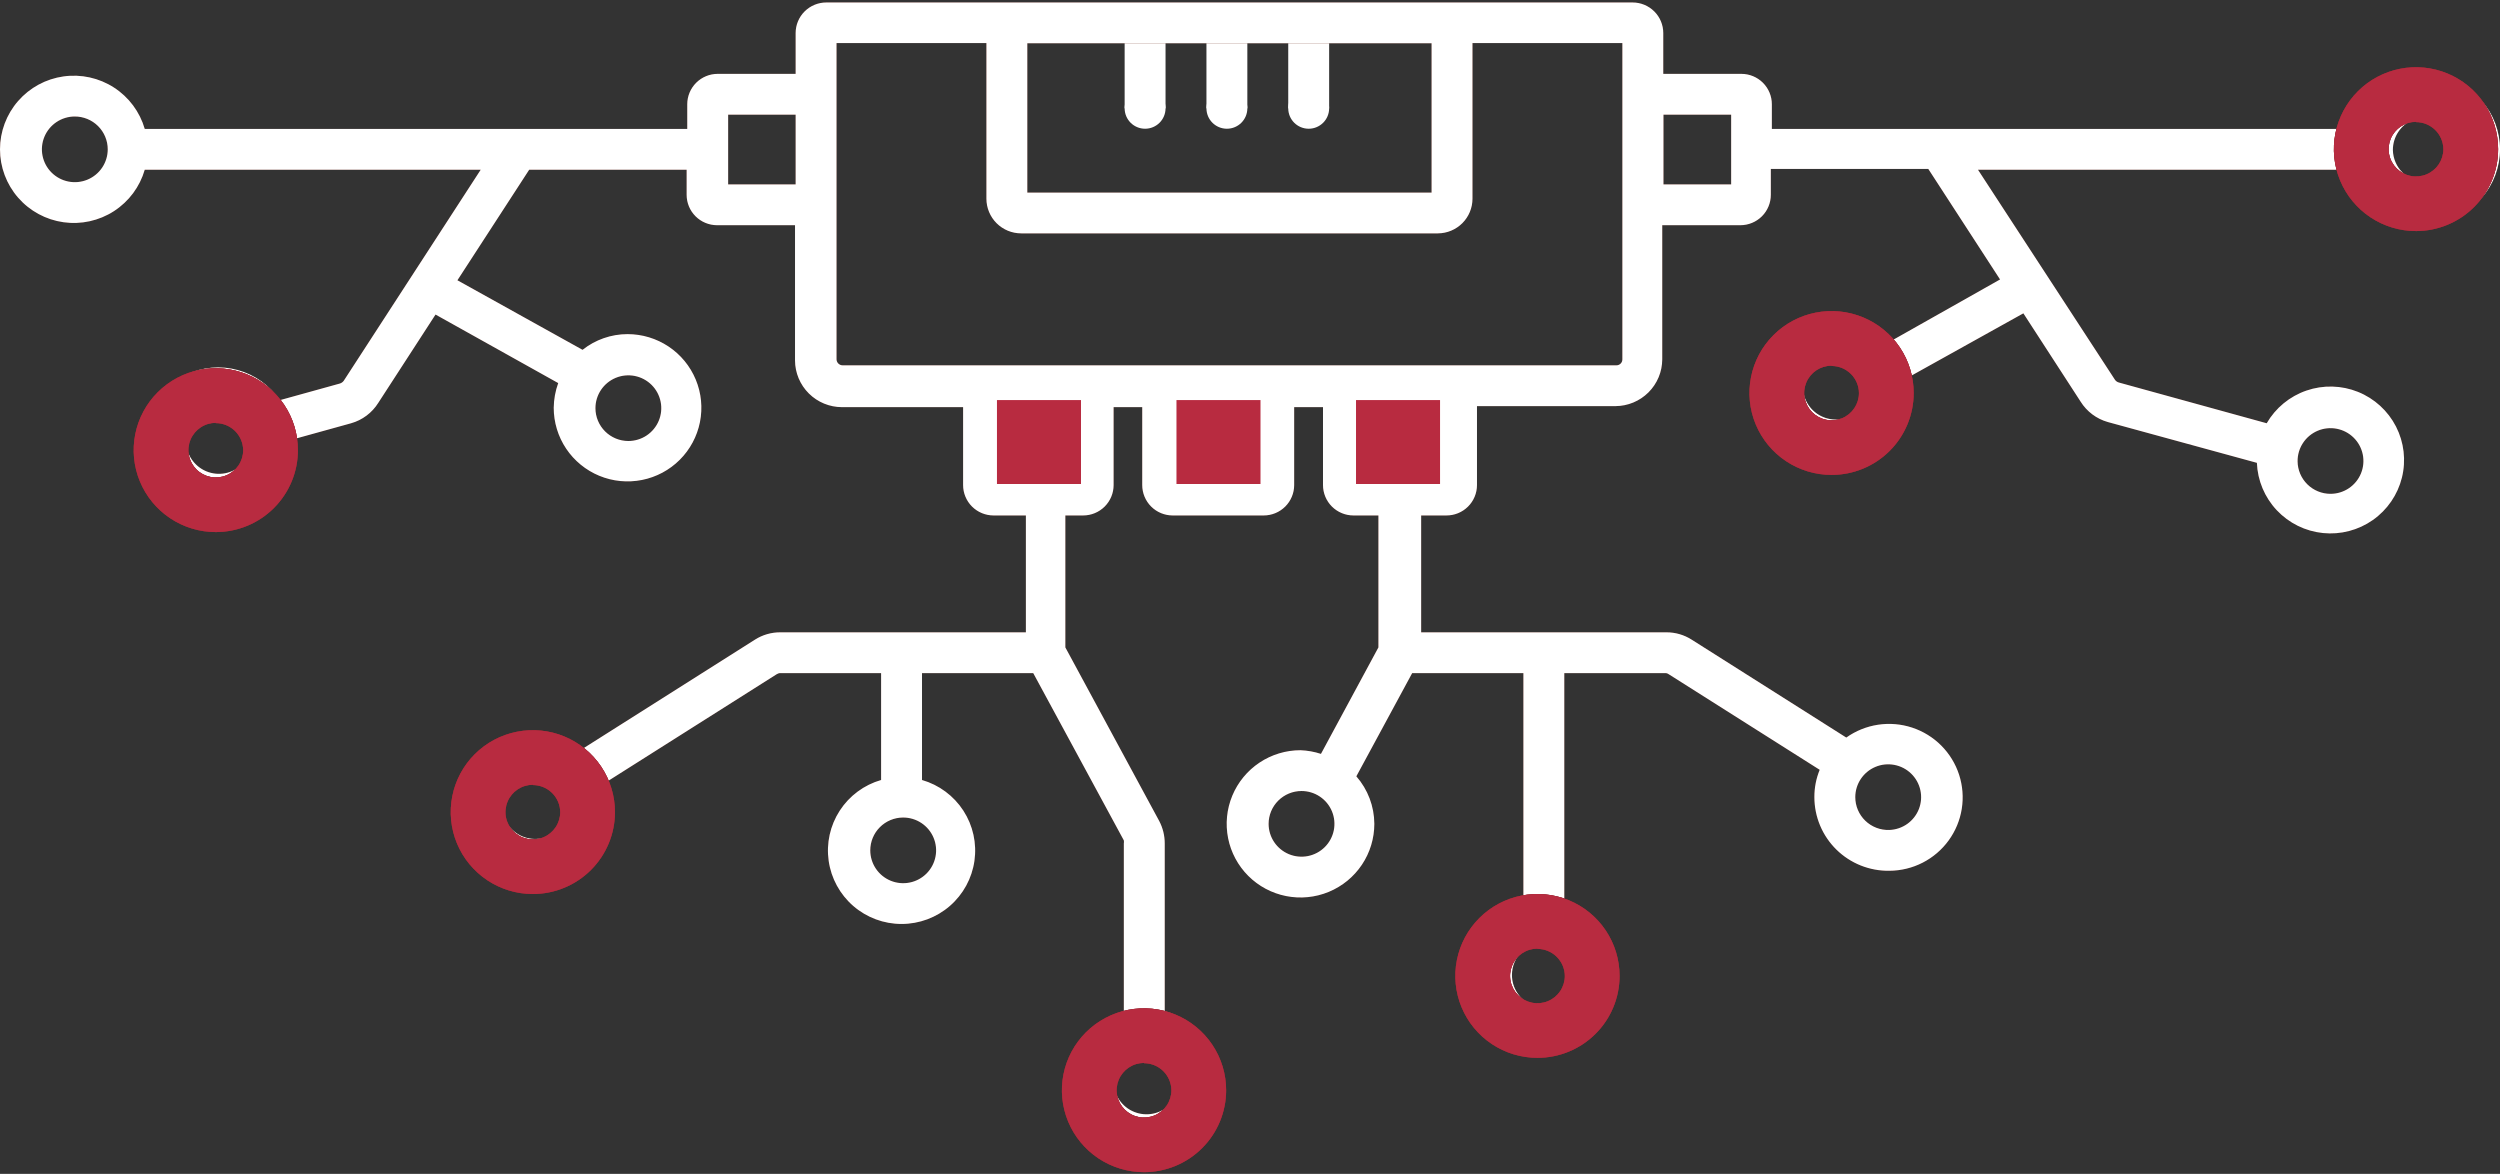 <svg width="673" height="316" viewBox="0 0 673 316" fill="none" xmlns="http://www.w3.org/2000/svg">
<rect x="0" y="0" width="673" height="316" fill="#333333" stroke="none"/>
<path d="M357.805 6.104V29.166H346.795V6.104H357.805Z" fill="white"/>
<path d="M335.785 6.104V29.166H324.776V6.104H335.785Z" fill="white"/>
<path d="M313.762 6.104V29.166H302.752V6.104H313.762Z" fill="white"/>
<path d="M447.752 8.903V19.885H468.78C470.955 19.885 473.041 20.747 474.58 22.281C476.118 23.815 476.982 25.896 476.982 28.066L476.982 34.71L634.033 34.71C635.36 30.12 638.303 26.162 642.322 23.565C646.341 20.968 651.166 19.905 655.907 20.574C660.649 21.242 664.99 23.595 668.13 27.202C671.271 30.808 673 35.424 673 40.2C673 44.977 671.271 49.593 668.13 53.199C664.99 56.806 660.649 59.159 655.907 59.827C651.166 60.495 646.341 59.433 642.322 56.836C638.303 54.239 635.36 50.281 634.033 45.691H532.47L569.352 102.246C569.593 102.588 569.942 102.839 570.343 102.96L610.197 113.942C612.586 109.818 616.386 106.692 620.9 105.141C625.414 103.589 630.338 103.715 634.767 105.495C639.195 107.276 642.83 110.591 645.003 114.832C647.176 119.073 647.741 123.953 646.595 128.576C645.448 133.199 642.666 137.254 638.761 139.995C634.857 142.735 630.091 143.977 625.341 143.493C620.591 143.008 616.177 140.83 612.909 137.357C609.641 133.885 607.74 129.353 607.555 124.594L567.425 113.612C564.386 112.753 561.776 110.795 560.104 108.121L544.691 84.346L513.809 101.532C513.863 102.282 513.863 103.034 513.809 103.784C513.874 107.717 512.765 111.582 510.622 114.884C508.478 118.187 505.398 120.779 501.773 122.33C498.148 123.881 494.142 124.32 490.266 123.593C486.39 122.866 482.818 121.005 480.006 118.246C477.193 115.488 475.268 111.957 474.474 108.103C473.68 104.249 474.054 100.247 475.548 96.606C477.041 92.965 479.588 89.849 482.863 87.656C486.137 85.463 489.992 84.292 493.937 84.291C496.881 84.304 499.785 84.977 502.434 86.26C505.083 87.543 507.409 89.404 509.24 91.704L538.415 75.232L519.093 45.472L476.707 45.472V52.445C476.707 54.615 475.842 56.696 474.304 58.23C472.766 59.764 470.68 60.626 468.505 60.626H447.476V96.755C447.462 100.086 446.129 103.276 443.768 105.631C441.407 107.985 438.209 109.315 434.87 109.329H397.603L397.603 130.579C397.603 131.658 397.389 132.726 396.973 133.722C396.558 134.718 395.949 135.623 395.181 136.383C394.414 137.144 393.503 137.745 392.502 138.153C391.5 138.561 390.428 138.767 389.346 138.76H382.575V170.222L448.632 170.222C451.033 170.219 453.383 170.905 455.403 172.199L497.019 198.554C499.555 196.749 502.483 195.565 505.564 195.099C508.645 194.633 511.792 194.899 514.751 195.874C517.71 196.849 520.396 198.507 522.592 200.712C524.788 202.917 526.432 205.607 527.39 208.565C528.348 211.523 528.594 214.664 528.107 217.734C527.619 220.804 526.413 223.716 524.586 226.233C522.759 228.751 520.362 230.804 517.59 232.224C514.819 233.645 511.75 234.393 508.634 234.409C505.997 234.453 503.377 233.973 500.928 232.996C498.479 232.019 496.249 230.566 494.369 228.721C492.488 226.876 490.995 224.676 489.975 222.25C488.956 219.823 488.431 217.218 488.432 214.587C488.417 212.065 488.904 209.564 489.863 207.23L449.183 181.478C448.913 181.28 448.581 181.183 448.247 181.204H421.108V243.524C425.71 244.847 429.678 247.783 432.281 251.792C434.885 255.801 435.95 260.613 435.28 265.343C434.611 270.072 432.251 274.402 428.636 277.534C425.02 280.667 420.392 282.392 415.604 282.392C410.815 282.392 406.187 280.667 402.572 277.534C398.956 274.402 396.597 270.072 395.927 265.343C395.257 260.613 396.322 255.801 398.926 251.792C401.53 247.783 405.497 244.847 410.099 243.524V181.204L380.153 181.204L365.125 208.987C368.227 212.533 369.946 217.074 369.969 221.78C369.969 225.701 368.804 229.533 366.62 232.793C364.436 236.052 361.333 238.593 357.702 240.093C354.07 241.594 350.075 241.986 346.22 241.221C342.365 240.456 338.824 238.569 336.045 235.796C333.266 233.024 331.373 229.492 330.606 225.647C329.84 221.802 330.233 217.817 331.737 214.195C333.241 210.573 335.788 207.477 339.056 205.299C342.324 203.121 346.166 201.959 350.097 201.959C351.969 202.032 353.821 202.365 355.602 202.947L371.07 174.285V138.76H364.354C362.179 138.76 360.093 137.898 358.554 136.364C357.016 134.829 356.152 132.748 356.152 130.579L356.152 109.604H348.39L348.39 130.579C348.39 132.748 347.526 134.829 345.988 136.364C344.45 137.898 342.364 138.76 340.188 138.76H315.692C313.517 138.76 311.43 137.898 309.892 136.364C308.354 134.829 307.49 132.748 307.49 130.579L307.49 109.604H299.783L299.783 130.579C299.783 132.748 298.919 134.829 297.381 136.364C295.843 137.898 293.756 138.76 291.581 138.76H286.792V174.285L312.059 221.012C313.04 222.874 313.551 224.948 313.545 227.052V272.186C318.131 273.509 322.085 276.438 324.678 280.437C327.272 284.435 328.331 289.232 327.662 293.947C326.992 298.662 324.638 302.978 321.033 306.1C317.428 309.222 312.815 310.941 308.04 310.941C303.266 310.941 298.652 309.222 295.047 306.1C291.442 302.978 289.089 298.662 288.419 293.947C287.749 289.232 288.809 284.435 291.402 280.437C293.996 276.438 297.949 273.509 302.536 272.186V227.052C302.588 226.779 302.588 226.5 302.536 226.228L278.149 181.204H248.203V209.975C252.79 211.298 256.743 214.228 259.337 218.226C261.93 222.224 262.99 227.022 262.32 231.737C261.65 236.452 259.296 240.767 255.692 243.89C252.087 247.012 247.473 248.731 242.699 248.731C237.924 248.731 233.311 247.012 229.706 243.89C226.101 240.767 223.747 236.452 223.077 231.737C222.408 227.022 223.467 222.224 226.061 218.226C228.654 214.228 232.607 211.298 237.194 209.975V181.204H210.11C209.76 181.191 209.414 181.287 209.119 181.478L162.714 210.854C163.368 212.821 163.721 214.876 163.76 216.949C163.771 220.871 162.615 224.709 160.438 227.976C158.261 231.243 155.161 233.792 151.531 235.3C147.901 236.809 143.903 237.21 140.045 236.451C136.186 235.692 132.64 233.809 129.856 231.039C127.071 228.269 125.173 224.737 124.402 220.891C123.63 217.044 124.021 213.056 125.523 209.431C127.026 205.806 129.573 202.707 132.842 200.526C136.111 198.346 139.955 197.182 143.888 197.182C148.503 197.191 152.967 198.824 156.494 201.794L203.229 172.199C205.282 170.887 207.673 170.2 210.11 170.222H276.168V138.76H267.47C265.295 138.76 263.209 137.898 261.67 136.364C260.132 134.829 259.268 132.748 259.268 130.579L259.268 109.604H226.68C223.331 109.604 220.119 108.281 217.746 105.924C215.374 103.568 214.033 100.37 214.019 97.03V60.626L193.045 60.626C190.87 60.626 188.784 59.764 187.246 58.23C185.708 56.696 184.843 54.615 184.843 52.445V45.691H142.457L123.135 75.451L156.824 94.175C160.267 91.442 164.535 89.952 168.935 89.947C172.865 89.947 176.707 91.109 179.975 93.287C183.243 95.466 185.79 98.561 187.294 102.183C188.798 105.805 189.192 109.791 188.425 113.636C187.658 117.481 185.766 121.013 182.986 123.785C180.207 126.557 176.666 128.445 172.811 129.209C168.957 129.974 164.961 129.582 161.33 128.081C157.699 126.581 154.595 124.041 152.411 120.781C150.228 117.521 149.062 113.689 149.062 109.769C149.093 107.502 149.502 105.257 150.273 103.125L117.245 84.676L101.831 108.451C100.16 111.125 97.55 113.082 94.51 113.942L78.656 118.334V118.719C78.671 123.487 76.966 128.103 73.853 131.722C70.74 135.341 66.426 137.724 61.698 138.434C56.97 139.145 52.144 138.136 48.1 135.592C44.056 133.049 41.063 129.139 39.669 124.578C38.274 120.017 38.57 115.107 40.502 110.745C42.435 106.383 45.875 102.86 50.196 100.817C54.516 98.775 59.429 98.351 64.037 99.621C68.645 100.891 72.642 103.772 75.298 107.737L91.537 103.235C91.932 103.1 92.277 102.852 92.528 102.521L129.41 45.691L38.967 45.691C37.64 50.281 34.697 54.239 30.678 56.836C26.659 59.433 21.834 60.495 17.093 59.827C12.351 59.159 8.01 56.806 4.87 53.199C1.729 49.593 1.43417e-06 44.977 1.43417e-06 40.2C1.43417e-06 35.424 1.729 30.808 4.87 27.202C8.01 23.595 12.351 21.242 17.093 20.574C21.834 19.905 26.659 20.968 30.678 23.565C34.697 26.162 37.64 30.12 38.967 34.71L185.009 34.71V28.011C185.023 25.851 185.894 23.784 187.43 22.261C188.967 20.739 191.045 19.884 193.211 19.885H214.184V8.903C214.184 6.719 215.054 4.624 216.602 3.079C218.151 1.535 220.251 0.667 222.441 0.667H439.494C441.684 0.667 443.785 1.535 445.333 3.079C446.882 4.624 447.752 6.719 447.752 8.903V8.903ZM627.372 132.94C629.13 132.94 630.848 132.418 632.307 131.442C633.767 130.466 634.903 129.078 635.57 127.457C636.238 125.835 636.407 124.052 636.056 122.334C635.705 120.616 634.85 119.041 633.599 117.81C632.349 116.578 630.759 115.745 629.033 115.416C627.307 115.087 625.521 115.278 623.904 115.964C622.286 116.65 620.91 117.8 619.95 119.268C618.989 120.737 618.488 122.456 618.51 124.209C618.539 126.535 619.485 128.755 621.144 130.389C622.803 132.024 625.041 132.94 627.372 132.94V132.94ZM485.349 104.113C485.35 105.873 485.877 107.593 486.864 109.052C487.851 110.511 489.251 111.643 490.887 112.303C492.522 112.964 494.318 113.122 496.045 112.758C497.771 112.394 499.349 111.524 500.577 110.26C501.805 108.996 502.626 107.396 502.936 105.663C503.247 103.931 503.031 102.145 502.318 100.536C501.605 98.926 500.426 97.565 498.933 96.627C497.44 95.69 495.7 95.218 493.937 95.273C491.634 95.344 489.45 96.307 487.847 97.957C486.244 99.608 485.348 101.815 485.349 104.113V104.113ZM653.025 49.205C654.778 49.205 656.491 48.687 657.948 47.715C659.406 46.744 660.542 45.364 661.213 43.748C661.884 42.133 662.059 40.355 661.717 38.641C661.375 36.926 660.531 35.351 659.292 34.114C658.052 32.878 656.473 32.036 654.754 31.695C653.034 31.354 651.252 31.529 649.633 32.198C648.014 32.867 646.629 34 645.656 35.454C644.682 36.908 644.162 38.617 644.162 40.365C644.205 42.681 645.158 44.888 646.815 46.51C648.473 48.132 650.702 49.041 653.025 49.041V49.205ZM508.579 223.428C510.319 223.374 512.005 222.81 513.426 221.806C514.847 220.803 515.94 219.404 516.568 217.785C517.197 216.165 517.334 214.397 516.962 212.701C516.589 211.004 515.724 209.455 514.474 208.246C513.225 207.037 511.646 206.222 509.934 205.902C508.223 205.583 506.455 205.773 504.852 206.45C503.248 207.126 501.88 208.259 500.918 209.706C499.956 211.153 499.442 212.851 499.441 214.587C499.441 215.772 499.679 216.944 500.141 218.035C500.604 219.126 501.281 220.113 502.134 220.938C502.986 221.762 503.996 222.407 505.103 222.835C506.21 223.263 507.393 223.464 508.579 223.428V223.428ZM407.016 262.467C407.016 264.215 407.536 265.925 408.51 267.378C409.484 268.832 410.868 269.965 412.487 270.634C414.107 271.303 415.889 271.478 417.608 271.137C419.327 270.796 420.906 269.954 422.146 268.718C423.385 267.482 424.229 265.907 424.571 264.192C424.913 262.477 424.738 260.699 424.067 259.084C423.396 257.469 422.26 256.088 420.803 255.117C419.345 254.145 417.632 253.627 415.879 253.627C413.528 253.627 411.274 254.558 409.612 256.216C407.95 257.874 407.016 260.123 407.016 262.467ZM341.509 221.78C341.509 223.529 342.029 225.238 343.003 226.692C343.977 228.145 345.361 229.279 346.98 229.948C348.6 230.617 350.382 230.792 352.101 230.451C353.82 230.11 355.399 229.268 356.639 228.031C357.878 226.795 358.722 225.22 359.064 223.505C359.406 221.79 359.231 220.013 358.56 218.397C357.889 216.782 356.753 215.401 355.296 214.43C353.838 213.459 352.125 212.94 350.372 212.94C348.021 212.94 345.767 213.872 344.105 215.529C342.443 217.187 341.509 219.436 341.509 221.78V221.78ZM299.783 291.129C299.783 292.88 300.304 294.591 301.281 296.046C302.257 297.501 303.644 298.634 305.267 299.301C306.89 299.969 308.675 300.141 310.395 299.795C312.116 299.449 313.695 298.602 314.932 297.36C316.169 296.118 317.009 294.538 317.345 292.82C317.681 291.101 317.497 289.322 316.818 287.708C316.139 286.093 314.994 284.717 313.53 283.752C312.065 282.787 310.346 282.278 308.591 282.289C306.25 282.303 304.01 283.241 302.359 284.897C300.709 286.554 299.783 288.794 299.783 291.129V291.129ZM234.276 228.918C234.276 230.669 234.798 232.38 235.774 233.835C236.75 235.29 238.138 236.423 239.76 237.091C241.383 237.758 243.168 237.93 244.888 237.584C246.609 237.239 248.188 236.392 249.425 235.15C250.663 233.908 251.502 232.328 251.838 230.609C252.174 228.891 251.99 227.112 251.311 225.497C250.632 223.883 249.487 222.506 248.023 221.541C246.558 220.577 244.839 220.067 243.084 220.078C240.743 220.093 238.503 221.031 236.853 222.687C235.202 224.343 234.276 226.583 234.276 228.918V228.918ZM135.19 216.949C135.179 218.699 135.69 220.414 136.657 221.875C137.624 223.336 139.005 224.477 140.623 225.155C142.242 225.832 144.025 226.015 145.748 225.68C147.471 225.345 149.055 224.508 150.3 223.274C151.545 222.04 152.395 220.465 152.741 218.748C153.088 217.032 152.915 215.252 152.246 213.633C151.577 212.015 150.441 210.631 148.983 209.657C147.524 208.683 145.808 208.163 144.053 208.163C141.75 208.22 139.56 209.169 137.947 210.809C136.334 212.449 135.424 214.651 135.41 216.949H135.19ZM169.155 118.719C170.908 118.719 172.621 118.2 174.079 117.229C175.536 116.257 176.672 114.877 177.343 113.261C178.014 111.646 178.189 109.869 177.847 108.154C177.505 106.439 176.661 104.864 175.422 103.627C174.182 102.391 172.603 101.549 170.884 101.208C169.165 100.867 167.383 101.042 165.763 101.711C164.144 102.38 162.76 103.513 161.786 104.967C160.812 106.421 160.292 108.13 160.292 109.878C160.292 112.223 161.226 114.471 162.888 116.129C164.55 117.787 166.804 118.719 169.155 118.719ZM50.086 118.719C50.087 120.462 50.604 122.167 51.573 123.618C52.542 125.07 53.92 126.203 55.533 126.875C57.146 127.547 58.922 127.728 60.638 127.396C62.354 127.064 63.934 126.233 65.177 125.007C66.421 123.782 67.274 122.217 67.628 120.51C67.982 118.802 67.822 117.028 67.168 115.411C66.514 113.794 65.396 112.406 63.953 111.421C62.51 110.437 60.807 109.9 59.059 109.878C57.884 109.864 56.717 110.081 55.626 110.519C54.534 110.956 53.541 111.604 52.702 112.425C51.863 113.247 51.195 114.226 50.736 115.306C50.278 116.386 50.039 117.546 50.031 118.719H50.086ZM20.14 31.36C18.388 31.36 16.674 31.879 15.217 32.85C13.759 33.822 12.623 35.202 11.952 36.818C11.282 38.433 11.106 40.21 11.448 41.925C11.79 43.64 12.634 45.215 13.874 46.451C15.113 47.688 16.692 48.53 18.412 48.871C20.131 49.212 21.913 49.037 23.532 48.368C25.152 47.699 26.536 46.566 27.509 45.112C28.483 43.658 29.003 41.949 29.003 40.2C29.003 39.035 28.772 37.881 28.323 36.805C27.875 35.729 27.217 34.752 26.388 33.93C25.559 33.108 24.576 32.458 23.494 32.017C22.412 31.576 21.254 31.353 20.085 31.36H20.14ZM466.027 49.645V30.866H447.807V49.645H466.027ZM367.712 127.778H386.593L386.593 109.604H367.712L367.712 127.778ZM319.05 127.778H337.931L337.931 109.604H319.05L319.05 127.778ZM270.443 127.778H289.324L289.324 109.604H270.443L270.443 127.778ZM196.018 30.866V49.645H214.184V30.866H196.018ZM225.193 19.885V96.755C225.208 97.183 225.388 97.588 225.696 97.885C226.004 98.182 226.416 98.348 226.845 98.348L435.146 98.348C435.355 98.348 435.563 98.307 435.756 98.227C435.95 98.147 436.126 98.029 436.274 97.881C436.423 97.734 436.54 97.558 436.62 97.365C436.701 97.172 436.742 96.965 436.742 96.755L436.742 11.594H396.392V53.488C396.392 55.954 395.414 58.32 393.671 60.069C391.927 61.818 389.561 62.808 387.089 62.822H274.902C273.673 62.822 272.456 62.581 271.32 62.112C270.185 61.643 269.153 60.955 268.284 60.089C267.415 59.222 266.726 58.193 266.256 57.06C265.785 55.928 265.543 54.714 265.543 53.488V11.594H225.193V19.885ZM385.382 11.648H276.553V51.841H385.382V11.648Z" fill="url(#paint0_linear_19_665)"/>
<path d="M447.752 8.903V19.885H468.78C470.955 19.885 473.041 20.747 474.58 22.281C476.118 23.815 476.982 25.896 476.982 28.066L476.982 34.71L634.033 34.71C635.36 30.12 638.303 26.162 642.322 23.565C646.341 20.968 651.166 19.905 655.907 20.574C660.649 21.242 664.99 23.595 668.13 27.202C671.271 30.808 673 35.424 673 40.2C673 44.977 671.271 49.593 668.13 53.199C664.99 56.806 660.649 59.159 655.907 59.827C651.166 60.495 646.341 59.433 642.322 56.836C638.303 54.239 635.36 50.281 634.033 45.691H532.47L569.352 102.246C569.593 102.588 569.942 102.839 570.343 102.96L610.197 113.942C612.586 109.818 616.386 106.692 620.9 105.141C625.414 103.589 630.338 103.715 634.767 105.495C639.195 107.276 642.83 110.591 645.003 114.832C647.176 119.073 647.741 123.953 646.595 128.576C645.448 133.199 642.666 137.254 638.761 139.995C634.857 142.735 630.091 143.977 625.341 143.493C620.591 143.008 616.177 140.83 612.909 137.357C609.641 133.885 607.74 129.353 607.555 124.594L567.425 113.612C564.386 112.753 561.776 110.795 560.104 108.121L544.691 84.346L513.809 101.532C513.863 102.282 513.863 103.034 513.809 103.784C513.874 107.717 512.765 111.582 510.622 114.884C508.478 118.187 505.398 120.779 501.773 122.33C498.148 123.881 494.142 124.32 490.266 123.593C486.39 122.866 482.818 121.005 480.006 118.246C477.193 115.488 475.268 111.957 474.474 108.103C473.68 104.249 474.054 100.247 475.548 96.606C477.041 92.965 479.588 89.849 482.863 87.656C486.137 85.463 489.992 84.292 493.937 84.291C496.881 84.304 499.785 84.977 502.434 86.26C505.083 87.543 507.409 89.404 509.24 91.704L538.415 75.232L519.093 45.472L476.707 45.472V52.445C476.707 54.615 475.842 56.696 474.304 58.23C472.766 59.764 470.68 60.626 468.505 60.626H447.476V96.755C447.462 100.086 446.129 103.276 443.768 105.631C441.407 107.985 438.209 109.315 434.87 109.329H397.603L397.603 130.579C397.603 131.658 397.389 132.726 396.973 133.722C396.558 134.718 395.949 135.623 395.181 136.383C394.414 137.144 393.503 137.745 392.502 138.153C391.5 138.561 390.428 138.767 389.346 138.76H382.575V170.222L448.632 170.222C451.033 170.219 453.383 170.905 455.403 172.199L497.019 198.554C499.555 196.749 502.483 195.565 505.564 195.099C508.645 194.633 511.792 194.899 514.751 195.874C517.71 196.849 520.396 198.507 522.592 200.712C524.788 202.917 526.432 205.607 527.39 208.565C528.348 211.523 528.594 214.664 528.107 217.734C527.619 220.804 526.413 223.716 524.586 226.233C522.759 228.751 520.362 230.804 517.59 232.224C514.819 233.645 511.75 234.393 508.634 234.409C505.997 234.453 503.377 233.973 500.928 232.996C498.479 232.019 496.249 230.566 494.369 228.721C492.488 226.876 490.995 224.676 489.975 222.25C488.956 219.823 488.431 217.218 488.432 214.587C488.417 212.065 488.904 209.564 489.863 207.23L449.183 181.478C448.913 181.28 448.581 181.183 448.247 181.204H421.108V243.524C425.71 244.847 429.678 247.783 432.281 251.792C434.885 255.801 435.95 260.613 435.28 265.343C434.611 270.072 432.251 274.402 428.636 277.534C425.02 280.667 420.392 282.392 415.604 282.392C410.815 282.392 406.187 280.667 402.572 277.534C398.956 274.402 396.597 270.072 395.927 265.343C395.257 260.613 396.322 255.801 398.926 251.792C401.53 247.783 405.497 244.847 410.099 243.524V181.204L380.153 181.204L365.125 208.987C368.227 212.533 369.946 217.074 369.969 221.78C369.969 225.701 368.804 229.533 366.62 232.793C364.436 236.052 361.333 238.593 357.702 240.093C354.07 241.594 350.075 241.986 346.22 241.221C342.365 240.456 338.824 238.569 336.045 235.796C333.266 233.024 331.373 229.492 330.606 225.647C329.84 221.802 330.233 217.817 331.737 214.195C333.241 210.573 335.788 207.477 339.056 205.299C342.324 203.121 346.166 201.959 350.097 201.959C351.969 202.032 353.821 202.365 355.602 202.947L371.07 174.285V138.76H364.354C362.179 138.76 360.093 137.898 358.554 136.364C357.016 134.829 356.152 132.748 356.152 130.579L356.152 109.604H348.39L348.39 130.579C348.39 132.748 347.526 134.829 345.988 136.364C344.45 137.898 342.364 138.76 340.188 138.76H315.692C313.517 138.76 311.43 137.898 309.892 136.364C308.354 134.829 307.49 132.748 307.49 130.579L307.49 109.604H299.783L299.783 130.579C299.783 132.748 298.919 134.829 297.381 136.364C295.843 137.898 293.756 138.76 291.581 138.76H286.792V174.285L312.059 221.012C313.04 222.874 313.551 224.948 313.545 227.052V272.186C318.131 273.509 322.085 276.438 324.678 280.437C327.272 284.435 328.331 289.232 327.662 293.947C326.992 298.662 324.638 302.978 321.033 306.1C317.428 309.222 312.815 310.941 308.04 310.941C303.266 310.941 298.652 309.222 295.047 306.1C291.442 302.978 289.089 298.662 288.419 293.947C287.749 289.232 288.809 284.435 291.402 280.437C293.996 276.438 297.949 273.509 302.536 272.186V227.052C302.588 226.779 302.588 226.5 302.536 226.228L278.149 181.204H248.203V209.975C252.79 211.298 256.743 214.228 259.337 218.226C261.93 222.224 262.99 227.022 262.32 231.737C261.65 236.452 259.296 240.767 255.692 243.89C252.087 247.012 247.473 248.731 242.699 248.731C237.924 248.731 233.311 247.012 229.706 243.89C226.101 240.767 223.747 236.452 223.077 231.737C222.408 227.022 223.467 222.224 226.061 218.226C228.654 214.228 232.607 211.298 237.194 209.975V181.204H210.11C209.76 181.191 209.414 181.287 209.119 181.478L162.714 210.854C163.368 212.821 163.721 214.876 163.76 216.949C163.771 220.871 162.615 224.709 160.438 227.976C158.261 231.243 155.161 233.792 151.531 235.3C147.901 236.809 143.903 237.21 140.045 236.451C136.186 235.692 132.64 233.809 129.856 231.039C127.071 228.269 125.173 224.737 124.402 220.891C123.63 217.044 124.021 213.056 125.523 209.431C127.026 205.806 129.573 202.707 132.842 200.526C136.111 198.346 139.955 197.182 143.888 197.182C148.503 197.191 152.967 198.824 156.494 201.794L203.229 172.199C205.282 170.887 207.673 170.2 210.11 170.222H276.168V138.76H267.47C265.295 138.76 263.209 137.898 261.67 136.364C260.132 134.829 259.268 132.748 259.268 130.579L259.268 109.604H226.68C223.331 109.604 220.119 108.281 217.746 105.924C215.374 103.568 214.033 100.37 214.019 97.03V60.626L193.045 60.626C190.87 60.626 188.784 59.764 187.246 58.23C185.708 56.696 184.843 54.615 184.843 52.445V45.691H142.457L123.135 75.451L156.824 94.175C160.267 91.442 164.535 89.952 168.935 89.947C172.865 89.947 176.707 91.109 179.975 93.287C183.243 95.466 185.79 98.561 187.294 102.183C188.798 105.805 189.192 109.791 188.425 113.636C187.658 117.481 185.766 121.013 182.986 123.785C180.207 126.557 176.666 128.445 172.811 129.209C168.957 129.974 164.961 129.582 161.33 128.081C157.699 126.581 154.595 124.041 152.411 120.781C150.228 117.521 149.062 113.689 149.062 109.769C149.093 107.502 149.502 105.257 150.273 103.125L117.245 84.676L101.831 108.451C100.16 111.125 97.55 113.082 94.51 113.942L78.656 118.334V118.719C78.671 123.487 76.966 128.103 73.853 131.722C70.74 135.341 66.426 137.724 61.698 138.434C56.97 139.145 52.144 138.136 48.1 135.592C44.056 133.049 41.063 129.139 39.669 124.578C38.274 120.017 38.57 115.107 40.502 110.745C42.435 106.383 45.875 102.86 50.196 100.817C54.516 98.775 59.429 98.351 64.037 99.621C68.645 100.891 72.642 103.772 75.298 107.737L91.537 103.235C91.932 103.1 92.277 102.852 92.528 102.521L129.41 45.691L38.967 45.691C37.64 50.281 34.697 54.239 30.678 56.836C26.659 59.433 21.834 60.495 17.093 59.827C12.351 59.159 8.01 56.806 4.87 53.199C1.729 49.593 1.43417e-06 44.977 1.43417e-06 40.2C1.43417e-06 35.424 1.729 30.808 4.87 27.202C8.01 23.595 12.351 21.242 17.093 20.574C21.834 19.905 26.659 20.968 30.678 23.565C34.697 26.162 37.64 30.12 38.967 34.71L185.009 34.71V28.011C185.023 25.851 185.894 23.784 187.43 22.261C188.967 20.739 191.045 19.884 193.211 19.885H214.184V8.903C214.184 6.719 215.054 4.624 216.602 3.079C218.151 1.535 220.251 0.667 222.441 0.667H439.494C441.684 0.667 443.785 1.535 445.333 3.079C446.882 4.624 447.752 6.719 447.752 8.903V8.903ZM627.372 132.94C629.13 132.94 630.848 132.418 632.307 131.442C633.767 130.466 634.903 129.078 635.57 127.457C636.238 125.835 636.407 124.052 636.056 122.334C635.705 120.616 634.85 119.041 633.599 117.81C632.349 116.578 630.759 115.745 629.033 115.416C627.307 115.087 625.521 115.278 623.904 115.964C622.286 116.65 620.91 117.8 619.95 119.268C618.989 120.737 618.488 122.456 618.51 124.209C618.539 126.535 619.485 128.755 621.144 130.389C622.803 132.024 625.041 132.94 627.372 132.94V132.94ZM485.349 104.113C485.35 105.873 485.877 107.593 486.864 109.052C487.851 110.511 489.251 111.643 490.887 112.303C492.522 112.964 494.318 113.122 496.045 112.758C497.771 112.394 499.349 111.524 500.577 110.26C501.805 108.996 502.626 107.396 502.936 105.663C503.247 103.931 503.031 102.145 502.318 100.536C501.605 98.926 500.426 97.565 498.933 96.627C497.44 95.69 495.7 95.218 493.937 95.273C491.634 95.344 489.45 96.307 487.847 97.957C486.244 99.608 485.348 101.815 485.349 104.113V104.113ZM653.025 49.205C654.778 49.205 656.491 48.687 657.948 47.715C659.406 46.744 660.542 45.364 661.213 43.748C661.884 42.133 662.059 40.355 661.717 38.641C661.375 36.926 660.531 35.351 659.292 34.114C658.052 32.878 656.473 32.036 654.754 31.695C653.034 31.354 651.252 31.529 649.633 32.198C648.014 32.867 646.629 34 645.656 35.454C644.682 36.908 644.162 38.617 644.162 40.365C644.205 42.681 645.158 44.888 646.815 46.51C648.473 48.132 650.702 49.041 653.025 49.041V49.205ZM508.579 223.428C510.319 223.374 512.005 222.81 513.426 221.806C514.847 220.803 515.94 219.404 516.568 217.785C517.197 216.165 517.334 214.397 516.962 212.701C516.589 211.004 515.724 209.455 514.474 208.246C513.225 207.037 511.646 206.222 509.934 205.902C508.223 205.583 506.455 205.773 504.852 206.45C503.248 207.126 501.88 208.259 500.918 209.706C499.956 211.153 499.442 212.851 499.441 214.587C499.441 215.772 499.679 216.944 500.141 218.035C500.604 219.126 501.281 220.113 502.134 220.938C502.986 221.762 503.996 222.407 505.103 222.835C506.21 223.263 507.393 223.464 508.579 223.428V223.428ZM407.016 262.467C407.016 264.215 407.536 265.925 408.51 267.378C409.484 268.832 410.868 269.965 412.487 270.634C414.107 271.303 415.889 271.478 417.608 271.137C419.327 270.796 420.906 269.954 422.146 268.718C423.385 267.482 424.229 265.907 424.571 264.192C424.913 262.477 424.738 260.699 424.067 259.084C423.396 257.469 422.26 256.088 420.803 255.117C419.345 254.145 417.632 253.627 415.879 253.627C413.528 253.627 411.274 254.558 409.612 256.216C407.95 257.874 407.016 260.123 407.016 262.467ZM341.509 221.78C341.509 223.529 342.029 225.238 343.003 226.692C343.977 228.145 345.361 229.279 346.98 229.948C348.6 230.617 350.382 230.792 352.101 230.451C353.82 230.11 355.399 229.268 356.639 228.031C357.878 226.795 358.722 225.22 359.064 223.505C359.406 221.79 359.231 220.013 358.56 218.397C357.889 216.782 356.753 215.401 355.296 214.43C353.838 213.459 352.125 212.94 350.372 212.94C348.021 212.94 345.767 213.872 344.105 215.529C342.443 217.187 341.509 219.436 341.509 221.78V221.78ZM299.783 291.129C299.783 292.88 300.304 294.591 301.281 296.046C302.257 297.501 303.644 298.634 305.267 299.301C306.89 299.969 308.675 300.141 310.395 299.795C312.116 299.449 313.695 298.602 314.932 297.36C316.169 296.118 317.009 294.538 317.345 292.82C317.681 291.101 317.497 289.322 316.818 287.708C316.139 286.093 314.994 284.717 313.53 283.752C312.065 282.787 310.346 282.278 308.591 282.289C306.25 282.303 304.01 283.241 302.359 284.897C300.709 286.554 299.783 288.794 299.783 291.129V291.129ZM234.276 228.918C234.276 230.669 234.798 232.38 235.774 233.835C236.75 235.29 238.138 236.423 239.76 237.091C241.383 237.758 243.168 237.93 244.888 237.584C246.609 237.239 248.188 236.392 249.425 235.15C250.663 233.908 251.502 232.328 251.838 230.609C252.174 228.891 251.99 227.112 251.311 225.497C250.632 223.883 249.487 222.506 248.023 221.541C246.558 220.577 244.839 220.067 243.084 220.078C240.743 220.093 238.503 221.031 236.853 222.687C235.202 224.343 234.276 226.583 234.276 228.918V228.918ZM135.19 216.949C135.179 218.699 135.69 220.414 136.657 221.875C137.624 223.336 139.005 224.477 140.623 225.155C142.242 225.832 144.025 226.015 145.748 225.68C147.471 225.345 149.055 224.508 150.3 223.274C151.545 222.04 152.395 220.465 152.741 218.748C153.088 217.032 152.915 215.252 152.246 213.633C151.577 212.015 150.441 210.631 148.983 209.657C147.524 208.683 145.808 208.163 144.053 208.163C141.75 208.22 139.56 209.169 137.947 210.809C136.334 212.449 135.424 214.651 135.41 216.949H135.19ZM169.155 118.719C170.908 118.719 172.621 118.2 174.079 117.229C175.536 116.257 176.672 114.877 177.343 113.261C178.014 111.646 178.189 109.869 177.847 108.154C177.505 106.439 176.661 104.864 175.422 103.627C174.182 102.391 172.603 101.549 170.884 101.208C169.165 100.867 167.383 101.042 165.763 101.711C164.144 102.38 162.76 103.513 161.786 104.967C160.812 106.421 160.292 108.13 160.292 109.878C160.292 112.223 161.226 114.471 162.888 116.129C164.55 117.787 166.804 118.719 169.155 118.719ZM50.086 118.719C50.087 120.462 50.604 122.167 51.573 123.618C52.542 125.07 53.92 126.203 55.533 126.875C57.146 127.547 58.922 127.728 60.638 127.396C62.354 127.064 63.934 126.233 65.177 125.007C66.421 123.782 67.274 122.217 67.628 120.51C67.982 118.802 67.822 117.028 67.168 115.411C66.514 113.794 65.396 112.406 63.953 111.421C62.51 110.437 60.807 109.9 59.059 109.878C57.884 109.864 56.717 110.081 55.626 110.519C54.534 110.956 53.541 111.604 52.702 112.425C51.863 113.247 51.195 114.226 50.736 115.306C50.278 116.386 50.039 117.546 50.031 118.719H50.086ZM20.14 31.36C18.388 31.36 16.674 31.879 15.217 32.85C13.759 33.822 12.623 35.202 11.952 36.818C11.282 38.433 11.106 40.21 11.448 41.925C11.79 43.64 12.634 45.215 13.874 46.451C15.113 47.688 16.692 48.53 18.412 48.871C20.131 49.212 21.913 49.037 23.532 48.368C25.152 47.699 26.536 46.566 27.509 45.112C28.483 43.658 29.003 41.949 29.003 40.2C29.003 39.035 28.772 37.881 28.323 36.805C27.875 35.729 27.217 34.752 26.388 33.93C25.559 33.108 24.576 32.458 23.494 32.017C22.412 31.576 21.254 31.353 20.085 31.36H20.14ZM466.027 49.645V30.866H447.807V49.645H466.027ZM367.712 127.778H386.593L386.593 109.604H367.712L367.712 127.778ZM319.05 127.778H337.931L337.931 109.604H319.05L319.05 127.778ZM270.443 127.778H289.324L289.324 109.604H270.443L270.443 127.778ZM196.018 30.866V49.645H214.184V30.866H196.018ZM225.193 19.885V96.755C225.208 97.183 225.388 97.588 225.696 97.885C226.004 98.182 226.416 98.348 226.845 98.348L435.146 98.348C435.355 98.348 435.563 98.307 435.756 98.227C435.95 98.147 436.126 98.029 436.274 97.881C436.423 97.734 436.54 97.558 436.62 97.365C436.701 97.172 436.742 96.965 436.742 96.755L436.742 11.594H396.392V53.488C396.392 55.954 395.414 58.32 393.671 60.069C391.927 61.818 389.561 62.808 387.089 62.822H274.902C273.673 62.822 272.456 62.581 271.32 62.112C270.185 61.643 269.153 60.955 268.284 60.089C267.415 59.222 266.726 58.193 266.256 57.06C265.785 55.928 265.543 54.714 265.543 53.488V11.594H225.193V19.885ZM385.382 11.648H276.553V51.841H385.382V11.648Z" fill="white"/>
<path d="M346.795 29.163C346.795 26.131 349.26 23.672 352.3 23.672C355.34 23.672 357.805 26.131 357.805 29.163C357.805 32.196 355.34 34.654 352.3 34.654C349.26 34.654 346.795 32.196 346.795 29.163Z" fill="white"/>
<path d="M324.776 29.163C324.776 26.131 327.24 23.672 330.28 23.672C333.321 23.672 335.785 26.131 335.785 29.163C335.785 32.196 333.321 34.654 330.28 34.654C327.24 34.654 324.776 32.196 324.776 29.163Z" fill="white"/>
<path d="M302.754 29.163C302.754 26.131 305.219 23.672 308.259 23.672C311.299 23.672 313.764 26.131 313.764 29.163C313.764 32.196 311.299 34.654 308.259 34.654C305.219 34.654 302.754 32.196 302.754 29.163Z" fill="white"/>
<path d="M58.093 143.232C53.72 143.232 49.446 141.938 45.81 139.515C42.174 137.092 39.341 133.648 37.667 129.619C35.994 125.589 35.556 121.155 36.409 116.878C37.262 112.6 39.368 108.671 42.46 105.587C45.552 102.503 49.491 100.403 53.779 99.552C58.068 98.701 62.513 99.138 66.553 100.807C70.593 102.476 74.046 105.302 76.475 108.929C78.904 112.555 80.201 116.818 80.201 121.18C80.201 127.028 77.871 132.637 73.725 136.773C69.579 140.908 63.956 143.232 58.093 143.232V143.232ZM58.093 113.829C56.635 113.829 55.21 114.26 53.998 115.068C52.786 115.876 51.842 117.024 51.284 118.367C50.726 119.71 50.58 121.188 50.865 122.614C51.149 124.04 51.851 125.35 52.882 126.378C53.912 127.406 55.225 128.106 56.655 128.389C58.084 128.673 59.566 128.527 60.913 127.971C62.259 127.415 63.41 126.472 64.22 125.264C65.03 124.055 65.462 122.634 65.462 121.18C65.442 119.243 64.658 117.392 63.278 116.03C61.898 114.667 60.034 113.903 58.093 113.903V113.829Z" fill="url(#paint1_linear_19_665)"/>
<path d="M58.093 143.232C53.72 143.232 49.446 141.938 45.81 139.515C42.174 137.092 39.341 133.648 37.667 129.619C35.994 125.589 35.556 121.155 36.409 116.878C37.262 112.6 39.368 108.671 42.46 105.587C45.552 102.503 49.491 100.403 53.779 99.552C58.068 98.701 62.513 99.138 66.553 100.807C70.593 102.476 74.046 105.302 76.475 108.929C78.904 112.555 80.201 116.818 80.201 121.18C80.201 127.028 77.871 132.637 73.725 136.773C69.579 140.908 63.956 143.232 58.093 143.232V143.232ZM58.093 113.829C56.635 113.829 55.21 114.26 53.998 115.068C52.786 115.876 51.842 117.024 51.284 118.367C50.726 119.71 50.58 121.188 50.865 122.614C51.149 124.04 51.851 125.35 52.882 126.378C53.912 127.406 55.225 128.106 56.655 128.389C58.084 128.673 59.566 128.527 60.913 127.971C62.259 127.415 63.41 126.472 64.22 125.264C65.03 124.055 65.462 122.634 65.462 121.18C65.442 119.243 64.658 117.392 63.278 116.03C61.898 114.667 60.034 113.903 58.093 113.903V113.829Z" fill="#922636"/>
<path d="M58.093 143.232C53.72 143.232 49.446 141.938 45.81 139.515C42.174 137.092 39.341 133.648 37.667 129.619C35.994 125.589 35.556 121.155 36.409 116.878C37.262 112.6 39.368 108.671 42.46 105.587C45.552 102.503 49.491 100.403 53.779 99.552C58.068 98.701 62.513 99.138 66.553 100.807C70.593 102.476 74.046 105.302 76.475 108.929C78.904 112.555 80.201 116.818 80.201 121.18C80.201 127.028 77.871 132.637 73.725 136.773C69.579 140.908 63.956 143.232 58.093 143.232V143.232ZM58.093 113.829C56.635 113.829 55.21 114.26 53.998 115.068C52.786 115.876 51.842 117.024 51.284 118.367C50.726 119.71 50.58 121.188 50.865 122.614C51.149 124.04 51.851 125.35 52.882 126.378C53.912 127.406 55.225 128.106 56.655 128.389C58.084 128.673 59.566 128.527 60.913 127.971C62.259 127.415 63.41 126.472 64.22 125.264C65.03 124.055 65.462 122.634 65.462 121.18C65.442 119.243 64.658 117.392 63.278 116.03C61.898 114.667 60.034 113.903 58.093 113.903V113.829Z" fill="#B82B40"/>
<path d="M143.442 240.668C139.07 240.668 134.795 239.374 131.16 236.951C127.524 234.528 124.69 231.084 123.017 227.055C121.344 223.025 120.906 218.591 121.759 214.314C122.612 210.036 124.717 206.107 127.809 203.023C130.901 199.939 134.841 197.839 139.129 196.988C143.418 196.137 147.863 196.574 151.903 198.243C155.942 199.912 159.395 202.738 161.824 206.365C164.254 209.991 165.55 214.255 165.55 218.616C165.55 224.464 163.221 230.073 159.075 234.209C154.929 238.344 149.306 240.668 143.442 240.668V240.668ZM143.442 211.265C141.985 211.265 140.56 211.696 139.348 212.504C138.136 213.312 137.192 214.46 136.634 215.803C136.076 217.146 135.93 218.624 136.214 220.05C136.499 221.476 137.201 222.786 138.231 223.814C139.262 224.842 140.575 225.542 142.004 225.825C143.434 226.109 144.916 225.963 146.262 225.407C147.609 224.851 148.76 223.908 149.57 222.7C150.379 221.491 150.812 220.07 150.812 218.616C150.792 216.679 150.007 214.828 148.627 213.466C147.247 212.103 145.384 211.339 143.442 211.339V211.265Z" fill="url(#paint2_linear_19_665)"/>
<path d="M143.442 240.668C139.07 240.668 134.795 239.374 131.16 236.951C127.524 234.528 124.69 231.084 123.017 227.055C121.344 223.025 120.906 218.591 121.759 214.314C122.612 210.036 124.717 206.107 127.809 203.023C130.901 199.939 134.841 197.839 139.129 196.988C143.418 196.137 147.863 196.574 151.903 198.243C155.942 199.912 159.395 202.738 161.824 206.365C164.254 209.991 165.55 214.255 165.55 218.616C165.55 224.464 163.221 230.073 159.075 234.209C154.929 238.344 149.306 240.668 143.442 240.668V240.668ZM143.442 211.265C141.985 211.265 140.56 211.696 139.348 212.504C138.136 213.312 137.192 214.46 136.634 215.803C136.076 217.146 135.93 218.624 136.214 220.05C136.499 221.476 137.201 222.786 138.231 223.814C139.262 224.842 140.575 225.542 142.004 225.825C143.434 226.109 144.916 225.963 146.262 225.407C147.609 224.851 148.76 223.908 149.57 222.7C150.379 221.491 150.812 220.07 150.812 218.616C150.792 216.679 150.007 214.828 148.627 213.466C147.247 212.103 145.384 211.339 143.442 211.339V211.265Z" fill="#922636"/>
<path d="M143.442 240.668C139.07 240.668 134.795 239.374 131.16 236.951C127.524 234.528 124.69 231.084 123.017 227.055C121.344 223.025 120.906 218.591 121.759 214.314C122.612 210.036 124.717 206.107 127.809 203.023C130.901 199.939 134.841 197.839 139.129 196.988C143.418 196.137 147.863 196.574 151.903 198.243C155.942 199.912 159.395 202.738 161.824 206.365C164.254 209.991 165.55 214.255 165.55 218.616C165.55 224.464 163.221 230.073 159.075 234.209C154.929 238.344 149.306 240.668 143.442 240.668V240.668ZM143.442 211.265C141.985 211.265 140.56 211.696 139.348 212.504C138.136 213.312 137.192 214.46 136.634 215.803C136.076 217.146 135.93 218.624 136.214 220.05C136.499 221.476 137.201 222.786 138.231 223.814C139.262 224.842 140.575 225.542 142.004 225.825C143.434 226.109 144.916 225.963 146.262 225.407C147.609 224.851 148.76 223.908 149.57 222.7C150.379 221.491 150.812 220.07 150.812 218.616C150.792 216.679 150.007 214.828 148.627 213.466C147.247 212.103 145.384 211.339 143.442 211.339V211.265Z" fill="#B82B40"/>
<path d="M307.97 315.544C303.597 315.544 299.323 314.251 295.687 311.827C292.051 309.404 289.218 305.96 287.544 301.931C285.871 297.901 285.433 293.467 286.286 289.19C287.139 284.912 289.245 280.983 292.337 277.899C295.429 274.815 299.368 272.715 303.656 271.864C307.945 271.013 312.39 271.449 316.43 273.119C320.47 274.788 323.923 277.614 326.352 281.241C328.781 284.867 330.078 289.131 330.078 293.492C330.078 299.341 327.748 304.949 323.602 309.085C319.456 313.221 313.833 315.544 307.97 315.544V315.544ZM307.97 286.141C306.512 286.141 305.087 286.572 303.875 287.38C302.663 288.188 301.719 289.336 301.161 290.679C300.603 292.022 300.457 293.5 300.742 294.926C301.026 296.352 301.728 297.662 302.759 298.69C303.789 299.718 305.102 300.418 306.532 300.701C307.961 300.985 309.443 300.839 310.79 300.283C312.136 299.727 313.287 298.785 314.097 297.576C314.907 296.367 315.339 294.946 315.339 293.492C315.319 291.555 314.535 289.704 313.155 288.342C311.775 286.979 309.911 286.215 307.97 286.215V286.141Z" fill="url(#paint3_linear_19_665)"/>
<path d="M307.97 315.544C303.597 315.544 299.323 314.251 295.687 311.827C292.051 309.404 289.218 305.96 287.544 301.931C285.871 297.901 285.433 293.467 286.286 289.19C287.139 284.912 289.245 280.983 292.337 277.899C295.429 274.815 299.368 272.715 303.656 271.864C307.945 271.013 312.39 271.449 316.43 273.119C320.47 274.788 323.923 277.614 326.352 281.241C328.781 284.867 330.078 289.131 330.078 293.492C330.078 299.341 327.748 304.949 323.602 309.085C319.456 313.221 313.833 315.544 307.97 315.544V315.544ZM307.97 286.141C306.512 286.141 305.087 286.572 303.875 287.38C302.663 288.188 301.719 289.336 301.161 290.679C300.603 292.022 300.457 293.5 300.742 294.926C301.026 296.352 301.728 297.662 302.759 298.69C303.789 299.718 305.102 300.418 306.532 300.701C307.961 300.985 309.443 300.839 310.79 300.283C312.136 299.727 313.287 298.785 314.097 297.576C314.907 296.367 315.339 294.946 315.339 293.492C315.319 291.555 314.535 289.704 313.155 288.342C311.775 286.979 309.911 286.215 307.97 286.215V286.141Z" fill="#922636"/>
<path d="M307.97 315.544C303.597 315.544 299.323 314.251 295.687 311.827C292.051 309.404 289.218 305.96 287.544 301.931C285.871 297.901 285.433 293.467 286.286 289.19C287.139 284.912 289.245 280.983 292.337 277.899C295.429 274.815 299.368 272.715 303.656 271.864C307.945 271.013 312.39 271.449 316.43 273.119C320.47 274.788 323.923 277.614 326.352 281.241C328.781 284.867 330.078 289.131 330.078 293.492C330.078 299.341 327.748 304.949 323.602 309.085C319.456 313.221 313.833 315.544 307.97 315.544V315.544ZM307.97 286.141C306.512 286.141 305.087 286.572 303.875 287.38C302.663 288.188 301.719 289.336 301.161 290.679C300.603 292.022 300.457 293.5 300.742 294.926C301.026 296.352 301.728 297.662 302.759 298.69C303.789 299.718 305.102 300.418 306.532 300.701C307.961 300.985 309.443 300.839 310.79 300.283C312.136 299.727 313.287 298.785 314.097 297.576C314.907 296.367 315.339 294.946 315.339 293.492C315.319 291.555 314.535 289.704 313.155 288.342C311.775 286.979 309.911 286.215 307.97 286.215V286.141Z" fill="#B82B40"/>
<path d="M413.882 284.771C409.509 284.771 405.235 283.478 401.599 281.055C397.963 278.632 395.13 275.188 393.456 271.158C391.783 267.129 391.345 262.695 392.198 258.417C393.051 254.14 395.157 250.21 398.249 247.126C401.341 244.042 405.28 241.942 409.569 241.091C413.857 240.24 418.302 240.677 422.342 242.346C426.382 244.015 429.835 246.842 432.264 250.468C434.693 254.094 435.99 258.358 435.99 262.719C435.99 268.568 433.661 274.177 429.515 278.312C425.368 282.448 419.745 284.771 413.882 284.771V284.771ZM413.882 255.369C412.424 255.369 410.999 255.8 409.787 256.608C408.576 257.415 407.631 258.563 407.073 259.906C406.515 261.25 406.37 262.728 406.654 264.153C406.938 265.579 407.64 266.889 408.671 267.917C409.701 268.945 411.014 269.645 412.444 269.929C413.873 270.212 415.355 270.067 416.702 269.511C418.048 268.954 419.199 268.012 420.009 266.803C420.819 265.594 421.251 264.173 421.251 262.719C421.232 260.783 420.447 258.932 419.067 257.569C417.687 256.207 415.823 255.442 413.882 255.442V255.369Z" fill="url(#paint4_linear_19_665)"/>
<path d="M413.882 284.771C409.509 284.771 405.235 283.478 401.599 281.055C397.963 278.632 395.13 275.188 393.456 271.158C391.783 267.129 391.345 262.695 392.198 258.417C393.051 254.14 395.157 250.21 398.249 247.126C401.341 244.042 405.28 241.942 409.569 241.091C413.857 240.24 418.302 240.677 422.342 242.346C426.382 244.015 429.835 246.842 432.264 250.468C434.693 254.094 435.99 258.358 435.99 262.719C435.99 268.568 433.661 274.177 429.515 278.312C425.368 282.448 419.745 284.771 413.882 284.771V284.771ZM413.882 255.369C412.424 255.369 410.999 255.8 409.787 256.608C408.576 257.415 407.631 258.563 407.073 259.906C406.515 261.25 406.37 262.728 406.654 264.153C406.938 265.579 407.64 266.889 408.671 267.917C409.701 268.945 411.014 269.645 412.444 269.929C413.873 270.212 415.355 270.067 416.702 269.511C418.048 268.954 419.199 268.012 420.009 266.803C420.819 265.594 421.251 264.173 421.251 262.719C421.232 260.783 420.447 258.932 419.067 257.569C417.687 256.207 415.823 255.442 413.882 255.442V255.369Z" fill="#922636"/>
<path d="M413.882 284.771C409.509 284.771 405.235 283.478 401.599 281.055C397.963 278.632 395.13 275.188 393.456 271.158C391.783 267.129 391.345 262.695 392.198 258.417C393.051 254.14 395.157 250.21 398.249 247.126C401.341 244.042 405.28 241.942 409.569 241.091C413.857 240.24 418.302 240.677 422.342 242.346C426.382 244.015 429.835 246.842 432.264 250.468C434.693 254.094 435.99 258.358 435.99 262.719C435.99 268.568 433.661 274.177 429.515 278.312C425.368 282.448 419.745 284.771 413.882 284.771V284.771ZM413.882 255.369C412.424 255.369 410.999 255.8 409.787 256.608C408.576 257.415 407.631 258.563 407.073 259.906C406.515 261.25 406.37 262.728 406.654 264.153C406.938 265.579 407.64 266.889 408.671 267.917C409.701 268.945 411.014 269.645 412.444 269.929C413.873 270.212 415.355 270.067 416.702 269.511C418.048 268.954 419.199 268.012 420.009 266.803C420.819 265.594 421.251 264.173 421.251 262.719C421.232 260.783 420.447 258.932 419.067 257.569C417.687 256.207 415.823 255.442 413.882 255.442V255.369Z" fill="#B82B40"/>
<path d="M493.059 127.846C488.687 127.846 484.412 126.553 480.777 124.13C477.141 121.707 474.307 118.263 472.634 114.233C470.961 110.204 470.523 105.77 471.376 101.492C472.229 97.214 474.335 93.285 477.427 90.201C480.518 87.117 484.458 85.017 488.746 84.166C493.035 83.315 497.48 83.752 501.52 85.421C505.56 87.09 509.012 89.916 511.442 93.543C513.871 97.169 515.168 101.433 515.168 105.794C515.168 111.643 512.838 117.252 508.692 121.387C504.546 125.523 498.923 127.846 493.059 127.846V127.846ZM493.059 98.444C491.602 98.444 490.177 98.875 488.965 99.682C487.753 100.49 486.809 101.638 486.251 102.981C485.693 104.324 485.547 105.802 485.832 107.228C486.116 108.654 486.818 109.964 487.848 110.992C488.879 112.02 490.192 112.72 491.622 113.004C493.051 113.287 494.533 113.142 495.88 112.585C497.226 112.029 498.377 111.087 499.187 109.878C499.997 108.669 500.429 107.248 500.429 105.794C500.409 103.857 499.624 102.007 498.244 100.644C496.865 99.281 495.001 98.517 493.059 98.517V98.444Z" fill="url(#paint5_linear_19_665)"/>
<path d="M493.059 127.846C488.687 127.846 484.412 126.553 480.777 124.13C477.141 121.707 474.307 118.263 472.634 114.233C470.961 110.204 470.523 105.77 471.376 101.492C472.229 97.214 474.335 93.285 477.427 90.201C480.518 87.117 484.458 85.017 488.746 84.166C493.035 83.315 497.48 83.752 501.52 85.421C505.56 87.09 509.012 89.916 511.442 93.543C513.871 97.169 515.168 101.433 515.168 105.794C515.168 111.643 512.838 117.252 508.692 121.387C504.546 125.523 498.923 127.846 493.059 127.846V127.846ZM493.059 98.444C491.602 98.444 490.177 98.875 488.965 99.682C487.753 100.49 486.809 101.638 486.251 102.981C485.693 104.324 485.547 105.802 485.832 107.228C486.116 108.654 486.818 109.964 487.848 110.992C488.879 112.02 490.192 112.72 491.622 113.004C493.051 113.287 494.533 113.142 495.88 112.585C497.226 112.029 498.377 111.087 499.187 109.878C499.997 108.669 500.429 107.248 500.429 105.794C500.409 103.857 499.624 102.007 498.244 100.644C496.865 99.281 495.001 98.517 493.059 98.517V98.444Z" fill="#922636"/>
<path d="M493.059 127.846C488.687 127.846 484.412 126.553 480.777 124.13C477.141 121.707 474.307 118.263 472.634 114.233C470.961 110.204 470.523 105.77 471.376 101.492C472.229 97.214 474.335 93.285 477.427 90.201C480.518 87.117 484.458 85.017 488.746 84.166C493.035 83.315 497.48 83.752 501.52 85.421C505.56 87.09 509.012 89.916 511.442 93.543C513.871 97.169 515.168 101.433 515.168 105.794C515.168 111.643 512.838 117.252 508.692 121.387C504.546 125.523 498.923 127.846 493.059 127.846V127.846ZM493.059 98.444C491.602 98.444 490.177 98.875 488.965 99.682C487.753 100.49 486.809 101.638 486.251 102.981C485.693 104.324 485.547 105.802 485.832 107.228C486.116 108.654 486.818 109.964 487.848 110.992C488.879 112.02 490.192 112.72 491.622 113.004C493.051 113.287 494.533 113.142 495.88 112.585C497.226 112.029 498.377 111.087 499.187 109.878C499.997 108.669 500.429 107.248 500.429 105.794C500.409 103.857 499.624 102.007 498.244 100.644C496.865 99.281 495.001 98.517 493.059 98.517V98.444Z" fill="#B82B40"/>
<path d="M650.386 62.202C646.013 62.202 641.739 60.908 638.103 58.485C634.467 56.062 631.634 52.618 629.96 48.589C628.287 44.559 627.849 40.125 628.702 35.847C629.555 31.57 631.661 27.641 634.753 24.557C637.845 21.473 641.784 19.372 646.072 18.521C650.361 17.671 654.806 18.107 658.846 19.776C662.886 21.445 666.339 24.272 668.768 27.898C671.197 31.525 672.494 35.788 672.494 40.15C672.494 45.998 670.165 51.607 666.018 55.743C661.872 59.878 656.249 62.202 650.386 62.202V62.202ZM650.386 32.799C648.928 32.799 647.503 33.23 646.291 34.038C645.079 34.846 644.135 35.993 643.577 37.337C643.019 38.68 642.873 40.158 643.158 41.584C643.442 43.01 644.144 44.319 645.175 45.347C646.205 46.375 647.518 47.075 648.948 47.359C650.377 47.643 651.859 47.497 653.206 46.941C654.552 46.384 655.703 45.442 656.513 44.233C657.323 43.025 657.755 41.603 657.755 40.15C657.736 38.213 656.951 36.362 655.571 34.999C654.191 33.637 652.327 32.872 650.386 32.873V32.799Z" fill="url(#paint6_linear_19_665)"/>
<path d="M650.386 62.202C646.013 62.202 641.739 60.908 638.103 58.485C634.467 56.062 631.634 52.618 629.96 48.589C628.287 44.559 627.849 40.125 628.702 35.847C629.555 31.57 631.661 27.641 634.753 24.557C637.845 21.473 641.784 19.372 646.072 18.521C650.361 17.671 654.806 18.107 658.846 19.776C662.886 21.445 666.339 24.272 668.768 27.898C671.197 31.525 672.494 35.788 672.494 40.15C672.494 45.998 670.165 51.607 666.018 55.743C661.872 59.878 656.249 62.202 650.386 62.202V62.202ZM650.386 32.799C648.928 32.799 647.503 33.23 646.291 34.038C645.079 34.846 644.135 35.993 643.577 37.337C643.019 38.68 642.873 40.158 643.158 41.584C643.442 43.01 644.144 44.319 645.175 45.347C646.205 46.375 647.518 47.075 648.948 47.359C650.377 47.643 651.859 47.497 653.206 46.941C654.552 46.384 655.703 45.442 656.513 44.233C657.323 43.025 657.755 41.603 657.755 40.15C657.736 38.213 656.951 36.362 655.571 34.999C654.191 33.637 652.327 32.872 650.386 32.873V32.799Z" fill="#922636"/>
<path d="M650.386 62.202C646.013 62.202 641.739 60.908 638.103 58.485C634.467 56.062 631.634 52.618 629.96 48.589C628.287 44.559 627.849 40.125 628.702 35.847C629.555 31.57 631.661 27.641 634.753 24.557C637.845 21.473 641.784 19.372 646.072 18.521C650.361 17.671 654.806 18.107 658.846 19.776C662.886 21.445 666.339 24.272 668.768 27.898C671.197 31.525 672.494 35.788 672.494 40.15C672.494 45.998 670.165 51.607 666.018 55.743C661.872 59.878 656.249 62.202 650.386 62.202V62.202ZM650.386 32.799C648.928 32.799 647.503 33.23 646.291 34.038C645.079 34.846 644.135 35.993 643.577 37.337C643.019 38.68 642.873 40.158 643.158 41.584C643.442 43.01 644.144 44.319 645.175 45.347C646.205 46.375 647.518 47.075 648.948 47.359C650.377 47.643 651.859 47.497 653.206 46.941C654.552 46.384 655.703 45.442 656.513 44.233C657.323 43.025 657.755 41.603 657.755 40.15C657.736 38.213 656.951 36.362 655.571 34.999C654.191 33.637 652.327 32.872 650.386 32.873V32.799Z" fill="#B82B40"/>
<path d="M288.947 109.759H270.438V128.229H288.947V109.759Z" fill="#B82B40" stroke="#B82B40" stroke-width="4.114" stroke-linecap="round"/>
<path d="M385.605 109.759H367.096V128.229H385.605V109.759Z" fill="#B82B40" stroke="#B82B40" stroke-width="4.114" stroke-linecap="round"/>
<path d="M337.271 109.759H318.762V128.229H337.271V109.759Z" fill="#B82B40" stroke="#B82B40" stroke-width="4.114" stroke-linecap="round"/>
<defs>
<linearGradient id="paint0_linear_19_665" x1="-68370.1" y1="-13338" x2="-68370.1" y2="-30874.8" gradientUnits="userSpaceOnUse">
<stop stop-color="#703126"/>
<stop offset="1" stop-color="#D45943"/>
</linearGradient>
<linearGradient id="paint1_linear_19_665" x1="1195.78" y1="6619.9" x2="1460.64" y2="6619.9" gradientUnits="userSpaceOnUse">
<stop stop-color="#703126"/>
<stop offset="1" stop-color="#D45943"/>
</linearGradient>
<linearGradient id="paint2_linear_19_665" x1="1281.13" y1="6717.32" x2="1545.99" y2="6717.32" gradientUnits="userSpaceOnUse">
<stop stop-color="#703126"/>
<stop offset="1" stop-color="#D45943"/>
</linearGradient>
<linearGradient id="paint3_linear_19_665" x1="1445.66" y1="6792.22" x2="1710.51" y2="6792.22" gradientUnits="userSpaceOnUse">
<stop stop-color="#703126"/>
<stop offset="1" stop-color="#D45943"/>
</linearGradient>
<linearGradient id="paint4_linear_19_665" x1="1551.57" y1="6761.43" x2="1816.43" y2="6761.43" gradientUnits="userSpaceOnUse">
<stop stop-color="#703126"/>
<stop offset="1" stop-color="#D45943"/>
</linearGradient>
<linearGradient id="paint5_linear_19_665" x1="1630.75" y1="6604.51" x2="1895.6" y2="6604.51" gradientUnits="userSpaceOnUse">
<stop stop-color="#703126"/>
<stop offset="1" stop-color="#D45943"/>
</linearGradient>
<linearGradient id="paint6_linear_19_665" x1="1788.07" y1="6538.87" x2="2052.93" y2="6538.87" gradientUnits="userSpaceOnUse">
<stop stop-color="#703126"/>
<stop offset="1" stop-color="#D45943"/>
</linearGradient>
</defs>
</svg>
